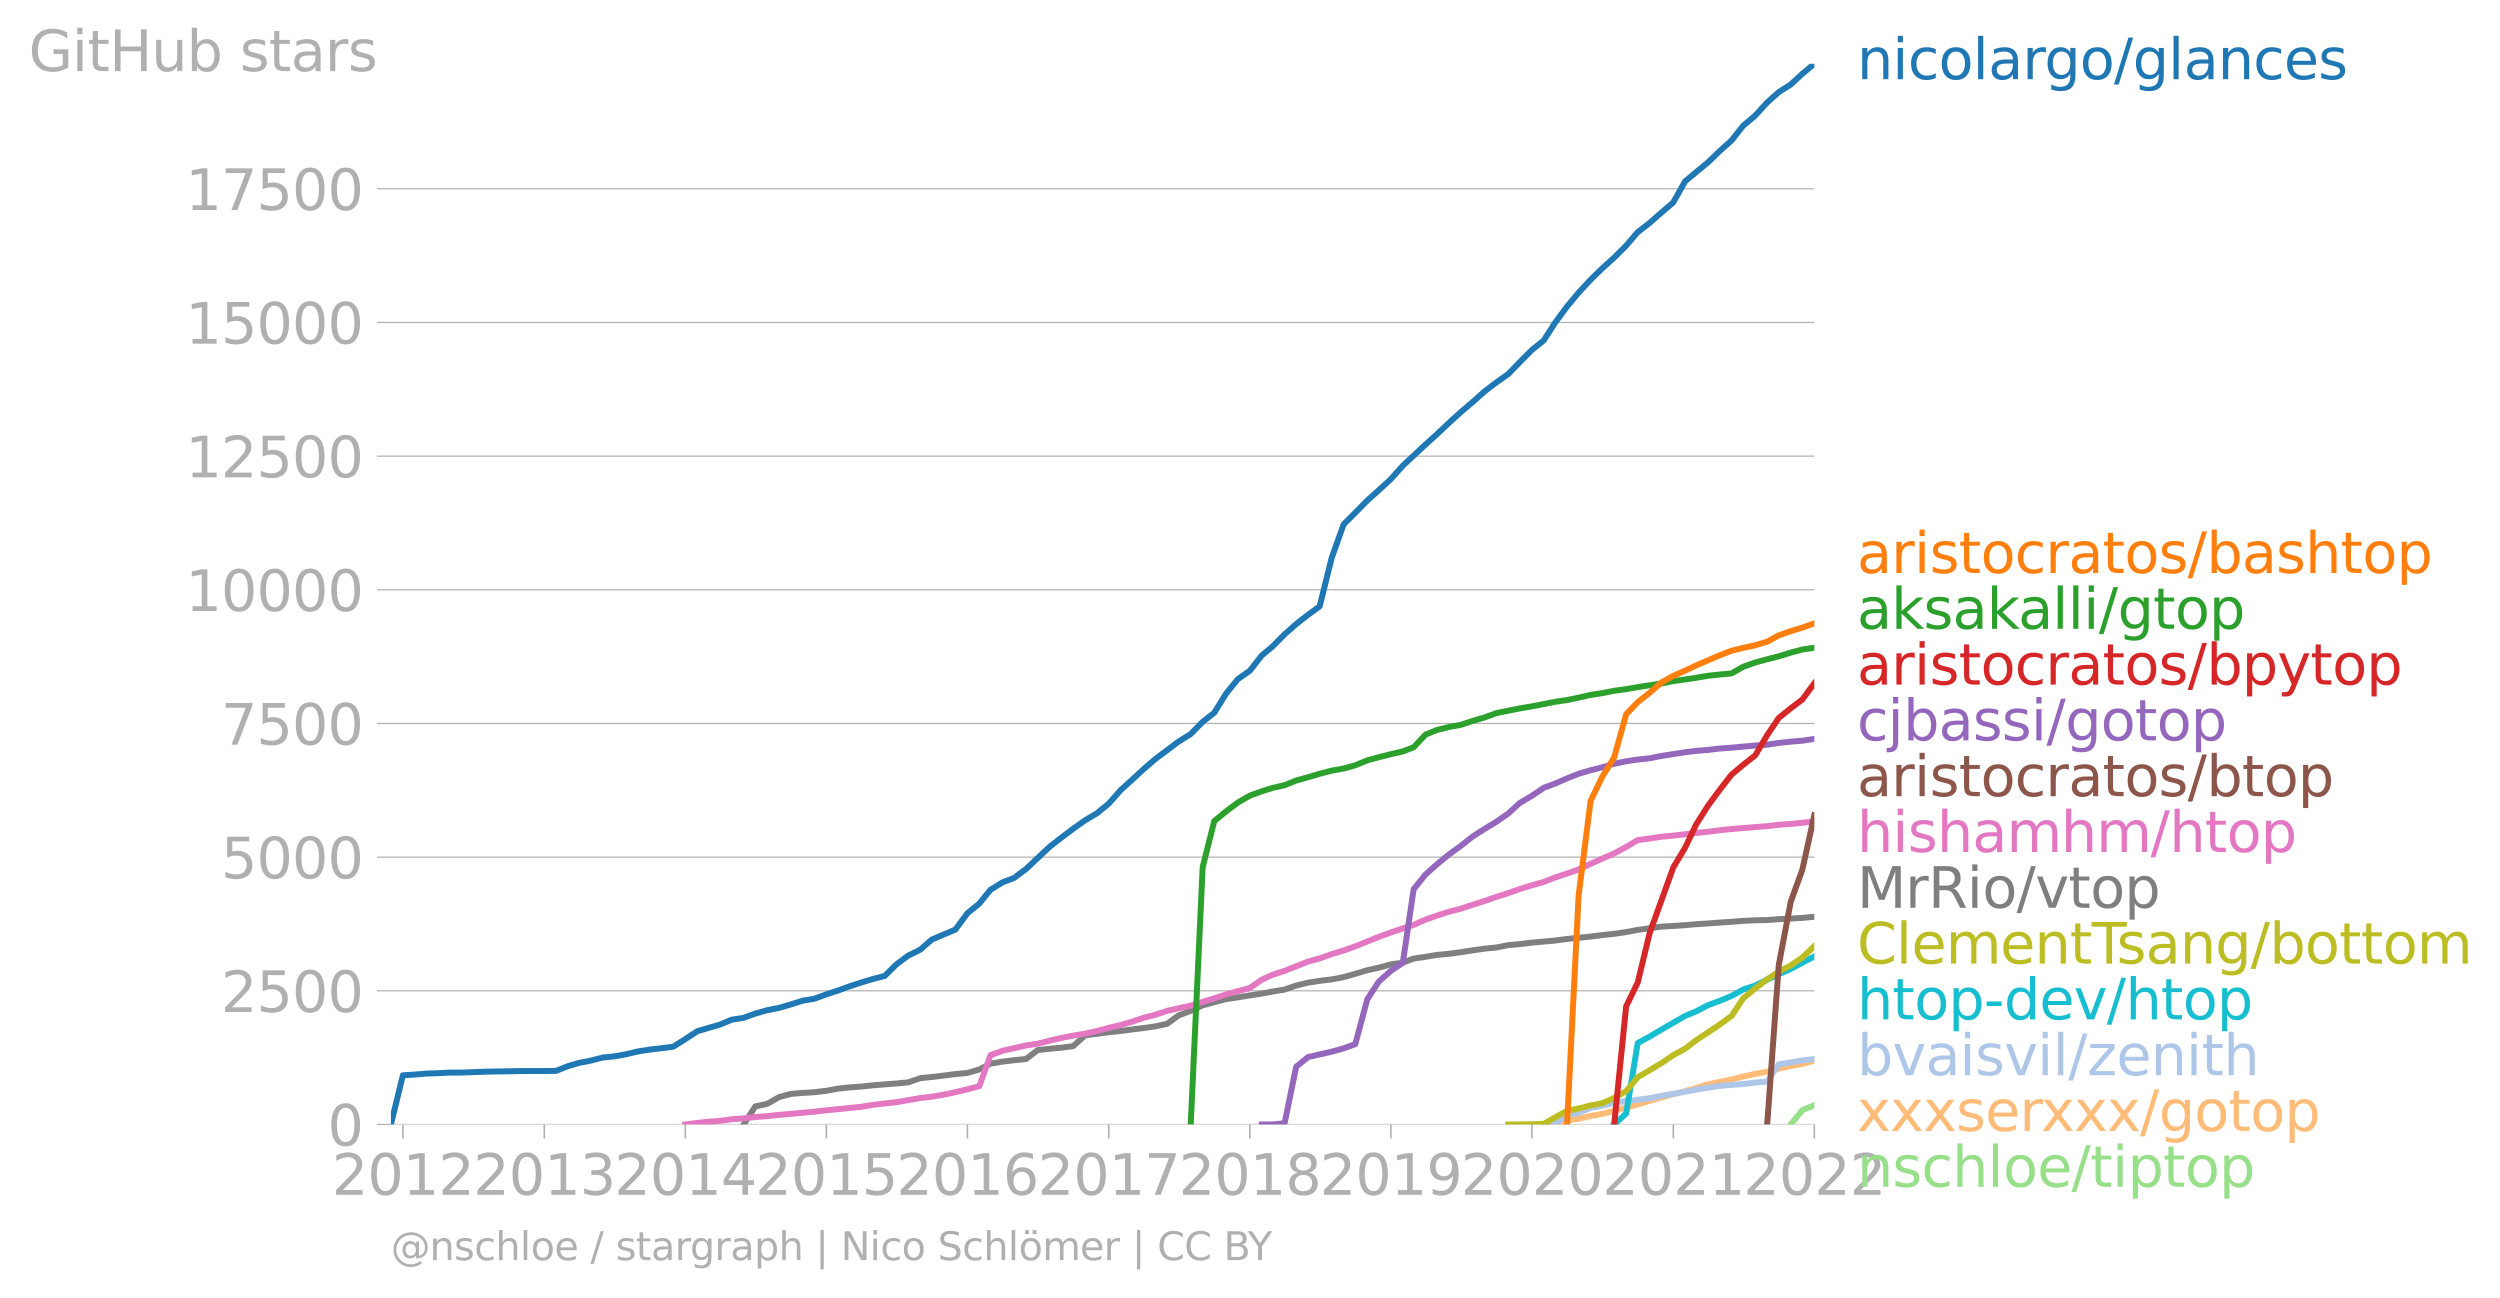 <svg xmlns:xlink="http://www.w3.org/1999/xlink" width="836.297" height="434.199" viewBox="0 0 627.223 325.649" xmlns="http://www.w3.org/2000/svg"><defs><style>*{stroke-linejoin:round;stroke-linecap:butt}</style></defs><g id="figure_1"><path d="M0 325.65h627.223V0H0v325.65z" style="fill:none" id="patch_1"/><g id="axes_1"><path d="M98.073 282.122h357.12V16.01H98.073v266.112z" style="fill:none" id="patch_2"/><g id="matplotlib.axis_1"><g id="xtick_1"><g id="line2d_1"><defs><path id="m2db84d5d33" d="M0 0v3.5" style="stroke:#b0b0b0;stroke-width:.4"/></defs><use xlink:href="#m2db84d5d33" x="101.078" y="282.122" style="fill:#b0b0b0;stroke:#b0b0b0;stroke-width:.4"/></g><g style="fill:#b0b0b0" transform="matrix(.14 0 0 -.14 83.263 299.76)" id="text_1"><defs><path id="DejaVuSans-32" d="M1228 531h2203V0H469v531q359 372 979 998 621 627 780 809 303 340 423 576 121 236 121 464 0 372-261 606-261 235-680 235-297 0-627-103-329-103-704-313v638q381 153 712 231 332 78 607 78 725 0 1156-363 431-362 431-968 0-288-108-546-107-257-392-607-78-91-497-524-418-433-1181-1211z" transform="scale(.016)"/><path id="DejaVuSans-30" d="M2034 4250q-487 0-733-480-245-479-245-1442 0-959 245-1439 246-480 733-480 491 0 736 480 246 480 246 1439 0 963-246 1442-245 480-736 480zm0 500q785 0 1199-621 414-620 414-1801 0-1178-414-1799Q2819-91 2034-91q-784 0-1198 620-414 621-414 1799 0 1181 414 1801 414 621 1198 621z" transform="scale(.016)"/><path id="DejaVuSans-31" d="M794 531h1031v3560L703 3866v575l1116 225h631V531h1031V0H794v531z" transform="scale(.016)"/></defs><use xlink:href="#DejaVuSans-32"/><use xlink:href="#DejaVuSans-30" x="63.623"/><use xlink:href="#DejaVuSans-31" x="127.246"/><use xlink:href="#DejaVuSans-32" x="190.869"/></g></g><g id="xtick_2"><use xlink:href="#m2db84d5d33" x="136.558" y="282.122" style="fill:#b0b0b0;stroke:#b0b0b0;stroke-width:.4" id="line2d_2"/><g style="fill:#b0b0b0" transform="matrix(.14 0 0 -.14 118.743 299.76)" id="text_2"><defs><path id="DejaVuSans-33" d="M2597 2516q453-97 707-404 255-306 255-756 0-690-475-1069Q2609-91 1734-91q-293 0-604 58T488 141v609q262-153 574-231 313-78 654-78 593 0 904 234t311 681q0 413-289 645-289 233-804 233h-544v519h569q465 0 712 186t247 536q0 359-255 551-254 193-729 193-260 0-557-57-297-56-653-174v562q360 100 674 150t592 50q719 0 1137-327 419-326 419-882 0-388-222-655t-631-370z" transform="scale(.016)"/></defs><use xlink:href="#DejaVuSans-32"/><use xlink:href="#DejaVuSans-30" x="63.623"/><use xlink:href="#DejaVuSans-31" x="127.246"/><use xlink:href="#DejaVuSans-33" x="190.869"/></g></g><g id="xtick_3"><use xlink:href="#m2db84d5d33" x="171.94" y="282.122" style="fill:#b0b0b0;stroke:#b0b0b0;stroke-width:.4" id="line2d_3"/><g style="fill:#b0b0b0" transform="matrix(.14 0 0 -.14 154.125 299.76)" id="text_3"><defs><path id="DejaVuSans-34" d="M2419 4116 825 1625h1594v2491zm-166 550h794V1625h666v-525h-666V0h-628v1100H313v609l1940 2957z" transform="scale(.016)"/></defs><use xlink:href="#DejaVuSans-32"/><use xlink:href="#DejaVuSans-30" x="63.623"/><use xlink:href="#DejaVuSans-31" x="127.246"/><use xlink:href="#DejaVuSans-34" x="190.869"/></g></g><g id="xtick_4"><use xlink:href="#m2db84d5d33" x="207.322" y="282.122" style="fill:#b0b0b0;stroke:#b0b0b0;stroke-width:.4" id="line2d_4"/><g style="fill:#b0b0b0" transform="matrix(.14 0 0 -.14 189.507 299.76)" id="text_4"><defs><path id="DejaVuSans-35" d="M691 4666h2478v-532H1269V2991q137 47 274 70 138 23 276 23 781 0 1237-428 457-428 457-1159 0-753-469-1171Q2575-91 1722-91q-294 0-599 50Q819 9 494 109v635q281-153 581-228t634-75q541 0 856 284 316 284 316 772 0 487-316 771-315 285-856 285-253 0-505-56-251-56-513-175v2344z" transform="scale(.016)"/></defs><use xlink:href="#DejaVuSans-32"/><use xlink:href="#DejaVuSans-30" x="63.623"/><use xlink:href="#DejaVuSans-31" x="127.246"/><use xlink:href="#DejaVuSans-35" x="190.869"/></g></g><g id="xtick_5"><use xlink:href="#m2db84d5d33" x="242.705" y="282.122" style="fill:#b0b0b0;stroke:#b0b0b0;stroke-width:.4" id="line2d_5"/><g style="fill:#b0b0b0" transform="matrix(.14 0 0 -.14 224.89 299.76)" id="text_5"><defs><path id="DejaVuSans-36" d="M2113 2584q-425 0-674-291-248-290-248-796 0-503 248-796 249-292 674-292t673 292q248 293 248 796 0 506-248 796-248 291-673 291zm1253 1979v-575q-238 112-480 171-242 60-480 60-625 0-955-422-329-422-376-1275 184 272 462 417 279 145 613 145 703 0 1111-427 408-426 408-1160 0-719-425-1154Q2819-91 2113-91q-810 0-1238 620-428 621-428 1799 0 1106 525 1764t1409 658q238 0 480-47t505-140z" transform="scale(.016)"/></defs><use xlink:href="#DejaVuSans-32"/><use xlink:href="#DejaVuSans-30" x="63.623"/><use xlink:href="#DejaVuSans-31" x="127.246"/><use xlink:href="#DejaVuSans-36" x="190.869"/></g></g><g id="xtick_6"><use xlink:href="#m2db84d5d33" x="278.184" y="282.122" style="fill:#b0b0b0;stroke:#b0b0b0;stroke-width:.4" id="line2d_6"/><g style="fill:#b0b0b0" transform="matrix(.14 0 0 -.14 260.37 299.76)" id="text_6"><defs><path id="DejaVuSans-37" d="M525 4666h3000v-269L1831 0h-659l1594 4134H525v532z" transform="scale(.016)"/></defs><use xlink:href="#DejaVuSans-32"/><use xlink:href="#DejaVuSans-30" x="63.623"/><use xlink:href="#DejaVuSans-31" x="127.246"/><use xlink:href="#DejaVuSans-37" x="190.869"/></g></g><g id="xtick_7"><use xlink:href="#m2db84d5d33" x="313.567" y="282.122" style="fill:#b0b0b0;stroke:#b0b0b0;stroke-width:.4" id="line2d_7"/><g style="fill:#b0b0b0" transform="matrix(.14 0 0 -.14 295.752 299.76)" id="text_7"><defs><path id="DejaVuSans-38" d="M2034 2216q-450 0-708-241-257-241-257-662 0-422 257-663 258-241 708-241t709 242q260 243 260 662 0 421-258 662-257 241-711 241zm-631 268q-406 100-633 378-226 279-226 679 0 559 398 884 399 325 1092 325 697 0 1094-325t397-884q0-400-227-679-226-278-629-378 456-106 710-416 255-309 255-755 0-679-414-1042Q2806-91 2034-91q-771 0-1186 362-414 363-414 1042 0 446 256 755 257 310 713 416zm-231 997q0-362 226-565 227-203 636-203 407 0 636 203 230 203 230 565 0 363-230 566-229 203-636 203-409 0-636-203-226-203-226-566z" transform="scale(.016)"/></defs><use xlink:href="#DejaVuSans-32"/><use xlink:href="#DejaVuSans-30" x="63.623"/><use xlink:href="#DejaVuSans-31" x="127.246"/><use xlink:href="#DejaVuSans-38" x="190.869"/></g></g><g id="xtick_8"><use xlink:href="#m2db84d5d33" x="348.949" y="282.122" style="fill:#b0b0b0;stroke:#b0b0b0;stroke-width:.4" id="line2d_8"/><g style="fill:#b0b0b0" transform="matrix(.14 0 0 -.14 331.134 299.76)" id="text_8"><defs><path id="DejaVuSans-39" d="M703 97v575q238-113 481-172 244-59 479-59 625 0 954 420 330 420 377 1277-181-269-460-413-278-144-615-144-700 0-1108 423-408 424-408 1159 0 718 425 1152 425 435 1131 435 810 0 1236-621 427-620 427-1801 0-1103-524-1761Q2575-91 1691-91q-238 0-482 47Q966 3 703 97zm1256 1978q425 0 673 290 249 291 249 798 0 503-249 795-248 292-673 292t-673-292q-248-292-248-795 0-507 248-798 248-290 673-290z" transform="scale(.016)"/></defs><use xlink:href="#DejaVuSans-32"/><use xlink:href="#DejaVuSans-30" x="63.623"/><use xlink:href="#DejaVuSans-31" x="127.246"/><use xlink:href="#DejaVuSans-39" x="190.869"/></g></g><g id="xtick_9"><use xlink:href="#m2db84d5d33" x="384.331" y="282.122" style="fill:#b0b0b0;stroke:#b0b0b0;stroke-width:.4" id="line2d_9"/><g style="fill:#b0b0b0" transform="matrix(.14 0 0 -.14 366.516 299.76)" id="text_9"><use xlink:href="#DejaVuSans-32"/><use xlink:href="#DejaVuSans-30" x="63.623"/><use xlink:href="#DejaVuSans-32" x="127.246"/><use xlink:href="#DejaVuSans-30" x="190.869"/></g></g><g id="xtick_10"><use xlink:href="#m2db84d5d33" x="419.811" y="282.122" style="fill:#b0b0b0;stroke:#b0b0b0;stroke-width:.4" id="line2d_10"/><g style="fill:#b0b0b0" transform="matrix(.14 0 0 -.14 401.996 299.76)" id="text_10"><use xlink:href="#DejaVuSans-32"/><use xlink:href="#DejaVuSans-30" x="63.623"/><use xlink:href="#DejaVuSans-32" x="127.246"/><use xlink:href="#DejaVuSans-31" x="190.869"/></g></g><g id="xtick_11"><use xlink:href="#m2db84d5d33" x="455.193" y="282.122" style="fill:#b0b0b0;stroke:#b0b0b0;stroke-width:.4" id="line2d_11"/><g style="fill:#b0b0b0" transform="matrix(.14 0 0 -.14 437.378 299.76)" id="text_11"><use xlink:href="#DejaVuSans-32"/><use xlink:href="#DejaVuSans-30" x="63.623"/><use xlink:href="#DejaVuSans-32" x="127.246"/><use xlink:href="#DejaVuSans-32" x="190.869"/></g></g></g><g id="matplotlib.axis_2"><g id="ytick_1"><path d="M98.073 282.122h357.12" clip-path="url(#p5aac1e9f09)" style="fill:none;stroke:#b0b0b0;stroke-width:.3;stroke-linecap:square" id="line2d_12"/><g id="line2d_13"><defs><path id="mfeb8bf2990" d="M0 0h-3.5" style="stroke:#b0b0b0;stroke-width:.3"/></defs><use xlink:href="#mfeb8bf2990" x="98.073" y="282.122" style="fill:#b0b0b0;stroke:#b0b0b0;stroke-width:.3"/></g><use xlink:href="#DejaVuSans-30" style="fill:#b0b0b0" transform="matrix(.14 0 0 -.14 82.166 287.44)" id="text_12"/></g><g id="ytick_2"><path d="M98.073 248.585h357.12" clip-path="url(#p5aac1e9f09)" style="fill:none;stroke:#b0b0b0;stroke-width:.3;stroke-linecap:square" id="line2d_14"/><use xlink:href="#mfeb8bf2990" x="98.073" y="248.585" style="fill:#b0b0b0;stroke:#b0b0b0;stroke-width:.3" id="line2d_15"/><g style="fill:#b0b0b0" transform="matrix(.14 0 0 -.14 55.443 253.903)" id="text_13"><use xlink:href="#DejaVuSans-32"/><use xlink:href="#DejaVuSans-35" x="63.623"/><use xlink:href="#DejaVuSans-30" x="127.246"/><use xlink:href="#DejaVuSans-30" x="190.869"/></g></g><g id="ytick_3"><path d="M98.073 215.047h357.12" clip-path="url(#p5aac1e9f09)" style="fill:none;stroke:#b0b0b0;stroke-width:.3;stroke-linecap:square" id="line2d_16"/><use xlink:href="#mfeb8bf2990" x="98.073" y="215.047" style="fill:#b0b0b0;stroke:#b0b0b0;stroke-width:.3" id="line2d_17"/><g style="fill:#b0b0b0" transform="matrix(.14 0 0 -.14 55.443 220.366)" id="text_14"><use xlink:href="#DejaVuSans-35"/><use xlink:href="#DejaVuSans-30" x="63.623"/><use xlink:href="#DejaVuSans-30" x="127.246"/><use xlink:href="#DejaVuSans-30" x="190.869"/></g></g><g id="ytick_4"><path d="M98.073 181.51h357.12" clip-path="url(#p5aac1e9f09)" style="fill:none;stroke:#b0b0b0;stroke-width:.3;stroke-linecap:square" id="line2d_18"/><use xlink:href="#mfeb8bf2990" x="98.073" y="181.51" style="fill:#b0b0b0;stroke:#b0b0b0;stroke-width:.3" id="line2d_19"/><g style="fill:#b0b0b0" transform="matrix(.14 0 0 -.14 55.443 186.829)" id="text_15"><use xlink:href="#DejaVuSans-37"/><use xlink:href="#DejaVuSans-35" x="63.623"/><use xlink:href="#DejaVuSans-30" x="127.246"/><use xlink:href="#DejaVuSans-30" x="190.869"/></g></g><g id="ytick_5"><path d="M98.073 147.973h357.12" clip-path="url(#p5aac1e9f09)" style="fill:none;stroke:#b0b0b0;stroke-width:.3;stroke-linecap:square" id="line2d_20"/><use xlink:href="#mfeb8bf2990" x="98.073" y="147.973" style="fill:#b0b0b0;stroke:#b0b0b0;stroke-width:.3" id="line2d_21"/><g style="fill:#b0b0b0" transform="matrix(.14 0 0 -.14 46.536 153.291)" id="text_16"><use xlink:href="#DejaVuSans-31"/><use xlink:href="#DejaVuSans-30" x="63.623"/><use xlink:href="#DejaVuSans-30" x="127.246"/><use xlink:href="#DejaVuSans-30" x="190.869"/><use xlink:href="#DejaVuSans-30" x="254.492"/></g></g><g id="ytick_6"><path d="M98.073 114.435h357.12" clip-path="url(#p5aac1e9f09)" style="fill:none;stroke:#b0b0b0;stroke-width:.3;stroke-linecap:square" id="line2d_22"/><use xlink:href="#mfeb8bf2990" x="98.073" y="114.435" style="fill:#b0b0b0;stroke:#b0b0b0;stroke-width:.3" id="line2d_23"/><g style="fill:#b0b0b0" transform="matrix(.14 0 0 -.14 46.536 119.754)" id="text_17"><use xlink:href="#DejaVuSans-31"/><use xlink:href="#DejaVuSans-32" x="63.623"/><use xlink:href="#DejaVuSans-35" x="127.246"/><use xlink:href="#DejaVuSans-30" x="190.869"/><use xlink:href="#DejaVuSans-30" x="254.492"/></g></g><g id="ytick_7"><path d="M98.073 80.898h357.12" clip-path="url(#p5aac1e9f09)" style="fill:none;stroke:#b0b0b0;stroke-width:.3;stroke-linecap:square" id="line2d_24"/><use xlink:href="#mfeb8bf2990" x="98.073" y="80.898" style="fill:#b0b0b0;stroke:#b0b0b0;stroke-width:.3" id="line2d_25"/><g style="fill:#b0b0b0" transform="matrix(.14 0 0 -.14 46.536 86.217)" id="text_18"><use xlink:href="#DejaVuSans-31"/><use xlink:href="#DejaVuSans-35" x="63.623"/><use xlink:href="#DejaVuSans-30" x="127.246"/><use xlink:href="#DejaVuSans-30" x="190.869"/><use xlink:href="#DejaVuSans-30" x="254.492"/></g></g><g id="ytick_8"><path d="M98.073 47.36h357.12" clip-path="url(#p5aac1e9f09)" style="fill:none;stroke:#b0b0b0;stroke-width:.3;stroke-linecap:square" id="line2d_26"/><use xlink:href="#mfeb8bf2990" x="98.073" y="47.361" style="fill:#b0b0b0;stroke:#b0b0b0;stroke-width:.3" id="line2d_27"/><g style="fill:#b0b0b0" transform="matrix(.14 0 0 -.14 46.536 52.68)" id="text_19"><use xlink:href="#DejaVuSans-31"/><use xlink:href="#DejaVuSans-37" x="63.623"/><use xlink:href="#DejaVuSans-35" x="127.246"/><use xlink:href="#DejaVuSans-30" x="190.869"/><use xlink:href="#DejaVuSans-30" x="254.492"/></g></g><g style="fill:#b0b0b0" transform="matrix(.14 0 0 -.14 7.2 17.838)" id="text_20"><defs><path id="DejaVuSans-47" d="M3809 666v1253H2778v519h1656V434q-365-259-806-392-440-133-940-133-1094 0-1712 639-617 640-617 1780 0 1144 617 1783 618 639 1712 639 456 0 867-113 411-112 758-331v-672q-350 297-744 447t-828 150q-857 0-1287-478-429-478-429-1425 0-944 429-1422 430-478 1287-478 334 0 596 58 263 58 472 180z" transform="scale(.016)"/><path id="DejaVuSans-69" d="M603 3500h575V0H603v3500zm0 1363h575v-729H603v729z" transform="scale(.016)"/><path id="DejaVuSans-74" d="M1172 4494v-994h1184v-447H1172V1153q0-428 117-550t477-122h590V0h-590q-666 0-919 248-253 249-253 905v1900H172v447h422v994h578z" transform="scale(.016)"/><path id="DejaVuSans-48" d="M628 4666h631V2753h2294v1913h631V0h-631v2222H1259V0H628v4666z" transform="scale(.016)"/><path id="DejaVuSans-75" d="M544 1381v2119h575V1403q0-497 193-746 194-248 582-248 465 0 735 297 271 297 271 810v1984h575V0h-575v538q-209-319-486-474-276-155-642-155-603 0-916 375-312 375-312 1097zm1447 2203z" transform="scale(.016)"/><path id="DejaVuSans-62" d="M3116 1747q0 634-261 995t-717 361q-457 0-718-361t-261-995q0-634 261-995t718-361q456 0 717 361t261 995zM1159 2969q182 312 458 463 277 152 661 152 638 0 1036-506 399-506 399-1331T3314 415Q2916-91 2278-91q-384 0-661 152-276 152-458 464V0H581v4863h578V2969z" transform="scale(.016)"/><path id="DejaVuSans-73" d="M2834 3397v-544q-243 125-506 187-262 63-544 63-428 0-642-131t-214-394q0-200 153-314t616-217l197-44q612-131 870-370t258-667q0-488-386-773Q2250-91 1575-91q-281 0-586 55T347 128v594q319-166 628-249 309-82 613-82 406 0 624 139 219 139 219 392 0 234-158 359-157 125-692 241l-200 47q-534 112-772 345-237 233-237 639 0 494 350 762 350 269 994 269 318 0 599-47 282-46 519-140z" transform="scale(.016)"/><path id="DejaVuSans-61" d="M2194 1759q-697 0-966-159t-269-544q0-306 202-486 202-179 548-179 479 0 768 339t289 901v128h-572zm1147 238V0h-575v531q-197-318-491-470T1556-91q-537 0-855 302-317 302-317 808 0 590 395 890 396 300 1180 300h807v57q0 397-261 614t-733 217q-300 0-585-72-284-72-546-216v532q315 122 612 182 297 61 578 61 760 0 1135-394 375-393 375-1193z" transform="scale(.016)"/><path id="DejaVuSans-72" d="M2631 2963q-97 56-211 82-114 27-251 27-488 0-749-317t-261-911V0H581v3500h578v-544q182 319 472 473 291 155 707 155 59 0 131-8 72-7 159-23l3-590z" transform="scale(.016)"/></defs><use xlink:href="#DejaVuSans-47"/><use xlink:href="#DejaVuSans-69" x="77.49"/><use xlink:href="#DejaVuSans-74" x="105.273"/><use xlink:href="#DejaVuSans-48" x="144.482"/><use xlink:href="#DejaVuSans-75" x="219.678"/><use xlink:href="#DejaVuSans-62" x="283.057"/><use xlink:href="#DejaVuSans-20" x="346.533"/><use xlink:href="#DejaVuSans-73" x="378.32"/><use xlink:href="#DejaVuSans-74" x="430.42"/><use xlink:href="#DejaVuSans-61" x="469.629"/><use xlink:href="#DejaVuSans-72" x="530.908"/><use xlink:href="#DejaVuSans-73" x="572.021"/></g></g><path d="m449.28 282.122 2.908-3.595 3.005-1.261" clip-path="url(#p5aac1e9f09)" style="fill:none;stroke:#98df8a;stroke-width:1.5;stroke-linecap:square" id="line2d_28"/><path d="m387.336 282.122 2.812-.067 3.005-.953 2.908-.429 3.005-.71 2.908-.484 3.005-.818 3.005-.778 2.908-.819 3.005-.872 2.909-.858 3.005-.805 3.005-.765 2.714-.764 3.005-.98 2.908-.563 3.005-.63 2.909-.738 3.005-.658 3.005-.563 2.908-.778 3.005-.63 2.908-.537 3.005-.832" clip-path="url(#p5aac1e9f09)" style="fill:none;stroke:#ffbb78;stroke-width:1.5;stroke-linecap:square" id="line2d_29"/><path d="m387.336 282.122 2.812-.08 3.005-2.321 2.908-.497 3.005-1.274 2.908-.523 3.005-.725 3.005-.47 2.908-.321 3.005-.362 2.909-.604 3.005-.51 3.005-.536 2.714-.51 3.005-.497 2.908-.456 3.005-.241 2.909-.228 3.005-.376 3.005-.214 2.908-4.334 3.005-.496 2.908-.496 3.005-.362" clip-path="url(#p5aac1e9f09)" style="fill:none;stroke:#aec7e8;stroke-width:1.5;stroke-linecap:square" id="line2d_30"/><g style="fill:#1f77b4" transform="matrix(.14 0 0 -.14 465.907 19.873)" id="text_21"><defs><path id="DejaVuSans-6e" d="M3513 2113V0h-575v2094q0 497-194 743-194 247-581 247-466 0-735-297-269-296-269-809V0H581v3500h578v-544q207 316 486 472 280 156 646 156 603 0 912-373 310-373 310-1098z" transform="scale(.016)"/><path id="DejaVuSans-63" d="M3122 3366v-538q-244 135-489 202t-495 67q-560 0-870-355-309-354-309-995t309-996q310-354 870-354 250 0 495 67t489 202V134Q2881 22 2623-34q-257-57-548-57-791 0-1257 497-465 497-465 1341 0 856 470 1346 471 491 1290 491 265 0 518-55 253-54 491-163z" transform="scale(.016)"/><path id="DejaVuSans-6f" d="M1959 3097q-462 0-731-361t-269-989q0-628 267-989 268-361 733-361 460 0 728 362 269 363 269 988 0 622-269 986-268 364-728 364zm0 487q750 0 1178-488 429-487 429-1349 0-859-429-1349Q2709-91 1959-91q-753 0-1180 489-426 490-426 1349 0 862 426 1349 427 488 1180 488z" transform="scale(.016)"/><path id="DejaVuSans-6c" d="M603 4863h575V0H603v4863z" transform="scale(.016)"/><path id="DejaVuSans-67" d="M2906 1791q0 625-258 968-257 344-723 344-462 0-720-344-258-343-258-968 0-622 258-966t720-344q466 0 723 344 258 344 258 966zm575-1357q0-893-397-1329-396-436-1215-436-303 0-572 45t-522 139v559q253-137 500-202 247-66 503-66 566 0 847 295t281 892v285q-178-310-456-463T1784 0Q1141 0 747 490 353 981 353 1791q0 812 394 1302 394 491 1037 491 388 0 666-153t456-462v531h575V434z" transform="scale(.016)"/><path id="DejaVuSans-2f" d="M1625 4666h531L531-594H0l1625 5260z" transform="scale(.016)"/><path id="DejaVuSans-65" d="M3597 1894v-281H953q38-594 358-905t892-311q331 0 642 81t618 244V178Q3153 47 2828-22t-659-69q-838 0-1327 487-489 488-489 1320 0 859 464 1363 464 505 1252 505 706 0 1117-455 411-454 411-1235zm-575 169q-6 471-264 752-258 282-683 282-481 0-770-272t-333-766l2050 4z" transform="scale(.016)"/></defs><use xlink:href="#DejaVuSans-6e"/><use xlink:href="#DejaVuSans-69" x="63.379"/><use xlink:href="#DejaVuSans-63" x="91.162"/><use xlink:href="#DejaVuSans-6f" x="146.143"/><use xlink:href="#DejaVuSans-6c" x="207.324"/><use xlink:href="#DejaVuSans-61" x="235.107"/><use xlink:href="#DejaVuSans-72" x="296.387"/><use xlink:href="#DejaVuSans-67" x="335.75"/><use xlink:href="#DejaVuSans-6f" x="399.227"/><use xlink:href="#DejaVuSans-2f" x="460.408"/><use xlink:href="#DejaVuSans-67" x="494.1"/><use xlink:href="#DejaVuSans-6c" x="557.576"/><use xlink:href="#DejaVuSans-61" x="585.359"/><use xlink:href="#DejaVuSans-6e" x="646.639"/><use xlink:href="#DejaVuSans-63" x="710.018"/><use xlink:href="#DejaVuSans-65" x="764.998"/><use xlink:href="#DejaVuSans-73" x="826.521"/></g><g style="fill:#ff7f0e" transform="matrix(.14 0 0 -.14 465.907 143.76)" id="text_22"><defs><path id="DejaVuSans-68" d="M3513 2113V0h-575v2094q0 497-194 743-194 247-581 247-466 0-735-297-269-296-269-809V0H581v4863h578V2956q207 316 486 472 280 156 646 156 603 0 912-373 310-373 310-1098z" transform="scale(.016)"/><path id="DejaVuSans-70" d="M1159 525v-1856H581v4831h578v-531q182 312 458 463 277 152 661 152 638 0 1036-506 399-506 399-1331T3314 415Q2916-91 2278-91q-384 0-661 152-276 152-458 464zm1957 1222q0 634-261 995t-717 361q-457 0-718-361t-261-995q0-634 261-995t718-361q456 0 717 361t261 995z" transform="scale(.016)"/></defs><use xlink:href="#DejaVuSans-61"/><use xlink:href="#DejaVuSans-72" x="61.279"/><use xlink:href="#DejaVuSans-69" x="102.393"/><use xlink:href="#DejaVuSans-73" x="130.176"/><use xlink:href="#DejaVuSans-74" x="182.275"/><use xlink:href="#DejaVuSans-6f" x="221.484"/><use xlink:href="#DejaVuSans-63" x="282.666"/><use xlink:href="#DejaVuSans-72" x="337.646"/><use xlink:href="#DejaVuSans-61" x="378.76"/><use xlink:href="#DejaVuSans-74" x="440.039"/><use xlink:href="#DejaVuSans-6f" x="479.248"/><use xlink:href="#DejaVuSans-73" x="540.43"/><use xlink:href="#DejaVuSans-2f" x="592.529"/><use xlink:href="#DejaVuSans-62" x="626.221"/><use xlink:href="#DejaVuSans-61" x="689.697"/><use xlink:href="#DejaVuSans-73" x="750.977"/><use xlink:href="#DejaVuSans-68" x="803.076"/><use xlink:href="#DejaVuSans-74" x="866.455"/><use xlink:href="#DejaVuSans-6f" x="905.664"/><use xlink:href="#DejaVuSans-70" x="966.846"/></g><g style="fill:#2ca02c" transform="matrix(.14 0 0 -.14 465.907 157.76)" id="text_23"><defs><path id="DejaVuSans-6b" d="M581 4863h578V1991l1716 1509h734L1753 1863 3688 0h-750L1159 1709V0H581v4863z" transform="scale(.016)"/></defs><use xlink:href="#DejaVuSans-61"/><use xlink:href="#DejaVuSans-6b" x="61.279"/><use xlink:href="#DejaVuSans-73" x="119.189"/><use xlink:href="#DejaVuSans-61" x="171.289"/><use xlink:href="#DejaVuSans-6b" x="232.568"/><use xlink:href="#DejaVuSans-61" x="288.729"/><use xlink:href="#DejaVuSans-6c" x="350.008"/><use xlink:href="#DejaVuSans-6c" x="377.791"/><use xlink:href="#DejaVuSans-69" x="405.574"/><use xlink:href="#DejaVuSans-2f" x="433.357"/><use xlink:href="#DejaVuSans-67" x="467.049"/><use xlink:href="#DejaVuSans-74" x="530.525"/><use xlink:href="#DejaVuSans-6f" x="569.734"/><use xlink:href="#DejaVuSans-70" x="630.916"/></g><g style="fill:#d62728" transform="matrix(.14 0 0 -.14 465.907 171.76)" id="text_24"><defs><path id="DejaVuSans-79" d="M2059-325q-243-625-475-815-231-191-618-191H506v481h338q237 0 368 113 132 112 291 531l103 262L191 3500h609L1894 763l1094 2737h609L2059-325z" transform="scale(.016)"/></defs><use xlink:href="#DejaVuSans-61"/><use xlink:href="#DejaVuSans-72" x="61.279"/><use xlink:href="#DejaVuSans-69" x="102.393"/><use xlink:href="#DejaVuSans-73" x="130.176"/><use xlink:href="#DejaVuSans-74" x="182.275"/><use xlink:href="#DejaVuSans-6f" x="221.484"/><use xlink:href="#DejaVuSans-63" x="282.666"/><use xlink:href="#DejaVuSans-72" x="337.646"/><use xlink:href="#DejaVuSans-61" x="378.76"/><use xlink:href="#DejaVuSans-74" x="440.039"/><use xlink:href="#DejaVuSans-6f" x="479.248"/><use xlink:href="#DejaVuSans-73" x="540.43"/><use xlink:href="#DejaVuSans-2f" x="592.529"/><use xlink:href="#DejaVuSans-62" x="626.221"/><use xlink:href="#DejaVuSans-70" x="689.697"/><use xlink:href="#DejaVuSans-79" x="753.174"/><use xlink:href="#DejaVuSans-74" x="812.354"/><use xlink:href="#DejaVuSans-6f" x="851.563"/><use xlink:href="#DejaVuSans-70" x="912.744"/></g><g style="fill:#9467bd" transform="matrix(.14 0 0 -.14 465.907 185.76)" id="text_25"><defs><path id="DejaVuSans-6a" d="M603 3500h575V-63q0-668-255-968-254-300-820-300h-219v487H38q328 0 446 152Q603-541 603-63v3563zm0 1363h575v-729H603v729z" transform="scale(.016)"/></defs><use xlink:href="#DejaVuSans-63"/><use xlink:href="#DejaVuSans-6a" x="54.98"/><use xlink:href="#DejaVuSans-62" x="82.764"/><use xlink:href="#DejaVuSans-61" x="146.24"/><use xlink:href="#DejaVuSans-73" x="207.52"/><use xlink:href="#DejaVuSans-73" x="259.619"/><use xlink:href="#DejaVuSans-69" x="311.719"/><use xlink:href="#DejaVuSans-2f" x="339.502"/><use xlink:href="#DejaVuSans-67" x="373.193"/><use xlink:href="#DejaVuSans-6f" x="436.67"/><use xlink:href="#DejaVuSans-74" x="497.852"/><use xlink:href="#DejaVuSans-6f" x="537.061"/><use xlink:href="#DejaVuSans-70" x="598.242"/></g><g style="fill:#8c564b" transform="matrix(.14 0 0 -.14 465.907 199.76)" id="text_26"><use xlink:href="#DejaVuSans-61"/><use xlink:href="#DejaVuSans-72" x="61.279"/><use xlink:href="#DejaVuSans-69" x="102.393"/><use xlink:href="#DejaVuSans-73" x="130.176"/><use xlink:href="#DejaVuSans-74" x="182.275"/><use xlink:href="#DejaVuSans-6f" x="221.484"/><use xlink:href="#DejaVuSans-63" x="282.666"/><use xlink:href="#DejaVuSans-72" x="337.646"/><use xlink:href="#DejaVuSans-61" x="378.76"/><use xlink:href="#DejaVuSans-74" x="440.039"/><use xlink:href="#DejaVuSans-6f" x="479.248"/><use xlink:href="#DejaVuSans-73" x="540.43"/><use xlink:href="#DejaVuSans-2f" x="592.529"/><use xlink:href="#DejaVuSans-62" x="626.221"/><use xlink:href="#DejaVuSans-74" x="689.697"/><use xlink:href="#DejaVuSans-6f" x="728.906"/><use xlink:href="#DejaVuSans-70" x="790.088"/></g><g style="fill:#e377c2" transform="matrix(.14 0 0 -.14 465.907 213.76)" id="text_27"><defs><path id="DejaVuSans-6d" d="M3328 2828q216 388 516 572t706 184q547 0 844-383 297-382 297-1088V0h-578v2094q0 503-179 746-178 244-543 244-447 0-707-297-259-296-259-809V0h-578v2094q0 506-178 748t-550 242q-441 0-701-298-259-298-259-808V0H581v3500h578v-544q197 322 472 475t653 153q382 0 649-194 267-193 395-562z" transform="scale(.016)"/></defs><use xlink:href="#DejaVuSans-68"/><use xlink:href="#DejaVuSans-69" x="63.379"/><use xlink:href="#DejaVuSans-73" x="91.162"/><use xlink:href="#DejaVuSans-68" x="143.262"/><use xlink:href="#DejaVuSans-61" x="206.641"/><use xlink:href="#DejaVuSans-6d" x="267.92"/><use xlink:href="#DejaVuSans-68" x="365.332"/><use xlink:href="#DejaVuSans-6d" x="428.711"/><use xlink:href="#DejaVuSans-2f" x="526.123"/><use xlink:href="#DejaVuSans-68" x="559.814"/><use xlink:href="#DejaVuSans-74" x="623.193"/><use xlink:href="#DejaVuSans-6f" x="662.402"/><use xlink:href="#DejaVuSans-70" x="723.584"/></g><g style="fill:#7f7f7f" transform="matrix(.14 0 0 -.14 465.907 227.76)" id="text_28"><defs><path id="DejaVuSans-4d" d="M628 4666h941l1190-3175 1197 3175h941V0h-616v4097L3078 897h-634L1241 4097V0H628v4666z" transform="scale(.016)"/><path id="DejaVuSans-52" d="M2841 2188q203-69 395-294t386-619L4263 0h-679l-596 1197q-232 469-449 622t-592 153h-688V0H628v4666h1425q800 0 1194-335 394-334 394-1009 0-441-205-732-205-290-595-402zM1259 4147V2491h794q456 0 689 211t233 620q0 409-233 617t-689 208h-794z" transform="scale(.016)"/><path id="DejaVuSans-76" d="M191 3500h609L1894 563l1094 2937h609L2284 0h-781L191 3500z" transform="scale(.016)"/></defs><use xlink:href="#DejaVuSans-4d"/><use xlink:href="#DejaVuSans-72" x="86.279"/><use xlink:href="#DejaVuSans-52" x="127.393"/><use xlink:href="#DejaVuSans-69" x="196.875"/><use xlink:href="#DejaVuSans-6f" x="224.658"/><use xlink:href="#DejaVuSans-2f" x="285.84"/><use xlink:href="#DejaVuSans-76" x="319.531"/><use xlink:href="#DejaVuSans-74" x="378.711"/><use xlink:href="#DejaVuSans-6f" x="417.92"/><use xlink:href="#DejaVuSans-70" x="479.102"/></g><g style="fill:#bcbd22" transform="matrix(.14 0 0 -.14 465.907 241.76)" id="text_29"><defs><path id="DejaVuSans-43" d="M4122 4306v-665q-319 297-680 443-361 147-767 147-800 0-1225-489t-425-1414q0-922 425-1411t1225-489q406 0 767 147t680 444V359q-331-225-702-338-370-112-782-112-1060 0-1670 648-609 649-609 1771 0 1125 609 1773 610 649 1670 649 418 0 788-111 371-111 696-333z" transform="scale(.016)"/><path id="DejaVuSans-54" d="M-19 4666h3947v-532H2272V0h-634v4134H-19v532z" transform="scale(.016)"/></defs><use xlink:href="#DejaVuSans-43"/><use xlink:href="#DejaVuSans-6c" x="69.824"/><use xlink:href="#DejaVuSans-65" x="97.607"/><use xlink:href="#DejaVuSans-6d" x="159.131"/><use xlink:href="#DejaVuSans-65" x="256.543"/><use xlink:href="#DejaVuSans-6e" x="318.066"/><use xlink:href="#DejaVuSans-74" x="381.445"/><use xlink:href="#DejaVuSans-54" x="420.654"/><use xlink:href="#DejaVuSans-73" x="465.238"/><use xlink:href="#DejaVuSans-61" x="517.338"/><use xlink:href="#DejaVuSans-6e" x="578.617"/><use xlink:href="#DejaVuSans-67" x="641.996"/><use xlink:href="#DejaVuSans-2f" x="705.473"/><use xlink:href="#DejaVuSans-62" x="739.164"/><use xlink:href="#DejaVuSans-6f" x="802.641"/><use xlink:href="#DejaVuSans-74" x="863.822"/><use xlink:href="#DejaVuSans-74" x="903.031"/><use xlink:href="#DejaVuSans-6f" x="942.24"/><use xlink:href="#DejaVuSans-6d" x="1003.422"/></g><g style="fill:#17becf" transform="matrix(.14 0 0 -.14 465.907 255.76)" id="text_30"><defs><path id="DejaVuSans-2d" d="M313 2009h1684v-512H313v512z" transform="scale(.016)"/><path id="DejaVuSans-64" d="M2906 2969v1894h575V0h-575v525q-181-312-458-464-276-152-664-152-634 0-1033 506-398 507-398 1332t398 1331q399 506 1033 506 388 0 664-152 277-151 458-463zM947 1747q0-634 261-995t717-361q456 0 718 361 263 361 263 995t-263 995q-262 361-718 361t-717-361q-261-361-261-995z" transform="scale(.016)"/></defs><use xlink:href="#DejaVuSans-68"/><use xlink:href="#DejaVuSans-74" x="63.379"/><use xlink:href="#DejaVuSans-6f" x="102.588"/><use xlink:href="#DejaVuSans-70" x="163.77"/><use xlink:href="#DejaVuSans-2d" x="227.246"/><use xlink:href="#DejaVuSans-64" x="263.33"/><use xlink:href="#DejaVuSans-65" x="326.807"/><use xlink:href="#DejaVuSans-76" x="388.33"/><use xlink:href="#DejaVuSans-2f" x="447.51"/><use xlink:href="#DejaVuSans-68" x="481.201"/><use xlink:href="#DejaVuSans-74" x="544.58"/><use xlink:href="#DejaVuSans-6f" x="583.789"/><use xlink:href="#DejaVuSans-70" x="644.971"/></g><g style="fill:#aec7e8" transform="matrix(.14 0 0 -.14 465.907 269.76)" id="text_31"><defs><path id="DejaVuSans-7a" d="M353 3500h2731v-525L922 459h2162V0H275v525l2163 2516H353v459z" transform="scale(.016)"/></defs><use xlink:href="#DejaVuSans-62"/><use xlink:href="#DejaVuSans-76" x="63.477"/><use xlink:href="#DejaVuSans-61" x="122.656"/><use xlink:href="#DejaVuSans-69" x="183.936"/><use xlink:href="#DejaVuSans-73" x="211.719"/><use xlink:href="#DejaVuSans-76" x="263.818"/><use xlink:href="#DejaVuSans-69" x="322.998"/><use xlink:href="#DejaVuSans-6c" x="350.781"/><use xlink:href="#DejaVuSans-2f" x="378.564"/><use xlink:href="#DejaVuSans-7a" x="412.256"/><use xlink:href="#DejaVuSans-65" x="464.746"/><use xlink:href="#DejaVuSans-6e" x="526.27"/><use xlink:href="#DejaVuSans-69" x="589.648"/><use xlink:href="#DejaVuSans-74" x="617.432"/><use xlink:href="#DejaVuSans-68" x="656.641"/></g><g style="fill:#ffbb78" transform="matrix(.14 0 0 -.14 465.907 283.76)" id="text_32"><defs><path id="DejaVuSans-78" d="M3513 3500 2247 1797 3578 0h-678L1881 1375 863 0H184l1360 1831L300 3500h678l928-1247 928 1247h679z" transform="scale(.016)"/></defs><use xlink:href="#DejaVuSans-78"/><use xlink:href="#DejaVuSans-78" x="59.18"/><use xlink:href="#DejaVuSans-78" x="118.359"/><use xlink:href="#DejaVuSans-73" x="177.539"/><use xlink:href="#DejaVuSans-65" x="229.639"/><use xlink:href="#DejaVuSans-72" x="291.162"/><use xlink:href="#DejaVuSans-78" x="329.65"/><use xlink:href="#DejaVuSans-78" x="388.83"/><use xlink:href="#DejaVuSans-78" x="448.01"/><use xlink:href="#DejaVuSans-2f" x="507.189"/><use xlink:href="#DejaVuSans-67" x="540.881"/><use xlink:href="#DejaVuSans-6f" x="604.357"/><use xlink:href="#DejaVuSans-74" x="665.539"/><use xlink:href="#DejaVuSans-6f" x="704.748"/><use xlink:href="#DejaVuSans-70" x="765.93"/></g><g style="fill:#98df8a" transform="matrix(.14 0 0 -.14 465.907 297.76)" id="text_33"><use xlink:href="#DejaVuSans-6e"/><use xlink:href="#DejaVuSans-73" x="63.379"/><use xlink:href="#DejaVuSans-63" x="115.479"/><use xlink:href="#DejaVuSans-68" x="170.459"/><use xlink:href="#DejaVuSans-6c" x="233.838"/><use xlink:href="#DejaVuSans-6f" x="261.621"/><use xlink:href="#DejaVuSans-65" x="322.803"/><use xlink:href="#DejaVuSans-2f" x="384.326"/><use xlink:href="#DejaVuSans-74" x="418.018"/><use xlink:href="#DejaVuSans-69" x="457.227"/><use xlink:href="#DejaVuSans-70" x="485.01"/><use xlink:href="#DejaVuSans-74" x="548.486"/><use xlink:href="#DejaVuSans-6f" x="587.695"/><use xlink:href="#DejaVuSans-70" x="648.877"/></g><g style="fill:#b0b0b0" transform="matrix(.097 0 0 -.097 98.073 316.158)" id="text_34"><defs><path id="DejaVuSans-40" d="M2381 1678q0-447 222-702 222-254 610-254 384 0 604 256 221 256 221 700 0 438-225 695-225 258-607 258-378 0-602-256-223-256-223-697zm1703-934q-187-241-429-355t-564-114q-538 0-874 389t-336 1014q0 625 337 1015 338 391 873 391 322 0 565-117 244-117 428-354v409h447V722q457 69 714 417 258 349 258 902 0 334-99 628-98 294-298 544-325 409-792 626t-1017 217q-384 0-738-102-353-101-653-301-490-319-767-836-276-517-276-1120 0-497 179-932 180-434 521-765 328-325 759-495 431-171 922-171 403 0 792 136t714 389l281-347q-390-303-851-464t-936-161q-578 0-1091 205-512 205-912 595Q841 78 631 592q-209 514-209 1105 0 569 212 1084 213 516 607 907 403 396 931 607t1119 211q662 0 1229-272 568-271 952-771 234-307 357-666 124-359 124-744 0-822-497-1297T4084 263v481z" transform="scale(.016)"/><path id="DejaVuSans-7c" d="M1344 4891v-6400H813v6400h531z" transform="scale(.016)"/><path id="DejaVuSans-4e" d="M628 4666h850L3547 763v3903h612V0h-850L1241 3903V0H628v4666z" transform="scale(.016)"/><path id="DejaVuSans-53" d="M3425 4513v-616q-359 172-678 256-319 85-616 85-515 0-795-200t-280-569q0-310 186-468 186-157 705-254l381-78q706-135 1042-474t336-907q0-679-455-1029Q2797-91 1919-91q-331 0-705 75-373 75-773 222v650q384-215 753-325 369-109 725-109 540 0 834 212 294 213 294 607 0 343-211 537t-692 291l-385 75q-706 140-1022 440-315 300-315 835 0 619 436 975t1201 356q329 0 669-60 341-59 697-177z" transform="scale(.016)"/><path id="DejaVuSans-f6" d="M1959 3097q-462 0-731-361t-269-989q0-628 267-989 268-361 733-361 460 0 728 362 269 363 269 988 0 622-269 986-268 364-728 364zm0 487q750 0 1178-488 429-487 429-1349 0-859-429-1349Q2709-91 1959-91q-753 0-1180 489-426 490-426 1349 0 862 426 1349 427 488 1180 488zm295 1266h634v-631h-634v631zm-1222 0h634v-631h-634v631z" transform="scale(.016)"/><path id="DejaVuSans-42" d="M1259 2228V519h1013q509 0 754 211 246 211 246 645 0 438-246 645-245 208-754 208H1259zm0 1919V2741h935q462 0 688 173 227 174 227 530 0 353-227 528-226 175-688 175h-935zm-631 519h1613q722 0 1112-300 391-300 391-853 0-429-200-682t-588-315q466-100 724-418 258-317 258-792 0-625-425-966Q3088 0 2303 0H628v4666z" transform="scale(.016)"/><path id="DejaVuSans-59" d="M-13 4666h679l1293-1919 1285 1919h678L2272 2222V0h-634v2222L-13 4666z" transform="scale(.016)"/></defs><use xlink:href="#DejaVuSans-40"/><use xlink:href="#DejaVuSans-6e" x="100"/><use xlink:href="#DejaVuSans-73" x="163.379"/><use xlink:href="#DejaVuSans-63" x="215.479"/><use xlink:href="#DejaVuSans-68" x="270.459"/><use xlink:href="#DejaVuSans-6c" x="333.838"/><use xlink:href="#DejaVuSans-6f" x="361.621"/><use xlink:href="#DejaVuSans-65" x="422.803"/><use xlink:href="#DejaVuSans-20" x="484.326"/><use xlink:href="#DejaVuSans-2f" x="516.113"/><use xlink:href="#DejaVuSans-20" x="549.805"/><use xlink:href="#DejaVuSans-73" x="581.592"/><use xlink:href="#DejaVuSans-74" x="633.691"/><use xlink:href="#DejaVuSans-61" x="672.9"/><use xlink:href="#DejaVuSans-72" x="734.18"/><use xlink:href="#DejaVuSans-67" x="773.543"/><use xlink:href="#DejaVuSans-72" x="837.02"/><use xlink:href="#DejaVuSans-61" x="878.133"/><use xlink:href="#DejaVuSans-70" x="939.412"/><use xlink:href="#DejaVuSans-68" x="1002.889"/><use xlink:href="#DejaVuSans-20" x="1066.268"/><use xlink:href="#DejaVuSans-7c" x="1098.055"/><use xlink:href="#DejaVuSans-20" x="1131.746"/><use xlink:href="#DejaVuSans-4e" x="1163.533"/><use xlink:href="#DejaVuSans-69" x="1238.338"/><use xlink:href="#DejaVuSans-63" x="1266.121"/><use xlink:href="#DejaVuSans-6f" x="1321.102"/><use xlink:href="#DejaVuSans-20" x="1382.283"/><use xlink:href="#DejaVuSans-53" x="1414.07"/><use xlink:href="#DejaVuSans-63" x="1477.547"/><use xlink:href="#DejaVuSans-68" x="1532.527"/><use xlink:href="#DejaVuSans-6c" x="1595.906"/><use xlink:href="#DejaVuSans-f6" x="1623.689"/><use xlink:href="#DejaVuSans-6d" x="1684.871"/><use xlink:href="#DejaVuSans-65" x="1782.283"/><use xlink:href="#DejaVuSans-72" x="1843.807"/><use xlink:href="#DejaVuSans-20" x="1884.92"/><use xlink:href="#DejaVuSans-7c" x="1916.707"/><use xlink:href="#DejaVuSans-20" x="1950.398"/><use xlink:href="#DejaVuSans-43" x="1982.186"/><use xlink:href="#DejaVuSans-43" x="2052.01"/><use xlink:href="#DejaVuSans-20" x="2121.834"/><use xlink:href="#DejaVuSans-42" x="2153.621"/><use xlink:href="#DejaVuSans-59" x="2216.725"/></g><path d="m404.98 282.122 3.004-2.737 2.908-17.694 3.005-1.637 2.909-1.73 3.005-1.73 3.005-1.731 2.714-1.114 3.005-1.57 2.908-1.072 3.005-1.248 2.909-1.61 3.005-.993 3.005-1.462 2.908-1.395 3.005-1.301 2.908-1.57 3.005-1.556" clip-path="url(#p5aac1e9f09)" style="fill:none;stroke:#17becf;stroke-width:1.5;stroke-linecap:square" id="line2d_31"/><path d="m378.418 282.122 2.908-.014 3.005-.04 3.005-.12 2.812-1.597 3.005-1.663 2.908-.577 3.005-.765 2.908-.563 3.005-1.315 3.005-1.704 2.908-3.5 3.005-1.758 2.909-1.758 3.005-2.025 3.005-1.637 2.714-2.08 3.005-2.011 2.908-1.932 3.005-2.187 2.909-4.4 3.005-2.482 3.005-2.307 2.908-1.905 3.005-1.556 2.908-1.999 3.005-2.83" clip-path="url(#p5aac1e9f09)" style="fill:none;stroke:#bcbd22;stroke-width:1.5;stroke-linecap:square" id="line2d_32"/><path d="m186.578 282.122 2.908-4.534 3.005-.644 3.005-1.717 2.908-.778 3.005-.242 2.908-.188 3.005-.349 3.005-.55 2.715-.295 3.005-.214 2.908-.309 3.005-.241 2.908-.228 3.005-.282 3.005-1.046 2.908-.296 3.006-.362 2.908-.375 3.005-.282 3.005-.872 2.811-1.462 3.005-.51 2.908-.349 3.005-.308 2.909-2.227 3.005-.35 3.005-.267 2.908-.39 3.005-2.736 2.908-.349 3.005-.402 3.005-.322 2.714-.349 3.006-.376 2.908-.416 3.005-.643 2.908-2.12 3.005-1.14 3.005-1.382 2.908-.791 3.005-.765 2.908-.443 3.006-.483 3.005-.456 2.714-.523 3.005-.483 2.908-1.02 3.005-.724 2.908-.456 3.005-.349 3.006-.577 2.908-.831 3.005-.9 2.908-.643 3.005-.818 3.005-.457 2.714-1.006 3.005-.442 2.909-.483 3.005-.282 2.908-.389 3.005-.47 3.005-.429 2.908-.282 3.005-.59 2.908-.268 3.005-.362 3.005-.269 2.812-.254 3.005-.403 2.908-.308 3.005-.282 2.908-.376 3.005-.322 3.005-.429 2.908-.55 3.005-.416 2.909-.402 3.005-.175 3.005-.201 2.714-.241 3.005-.188 2.908-.215 3.005-.201 2.909-.228 3.005-.148 3.005-.067 2.908-.214 3.005-.148 2.908-.174 3.005-.269" clip-path="url(#p5aac1e9f09)" style="fill:none;stroke:#7f7f7f;stroke-width:1.5;stroke-linecap:square" id="line2d_33"/><path d="m171.94 282.122 3.005-.39 2.714-.294 3.005-.228 2.909-.403 3.005-.228 2.908-.322 3.005-.228 3.005-.322 2.908-.255 3.005-.281 2.908-.255 3.005-.35 3.005-.294 2.715-.282 3.005-.295 2.908-.496 3.005-.35 2.908-.308 3.005-.523 3.005-.537 2.908-.321 3.006-.524 2.908-.617 3.005-.724 3.005-.792 2.811-7.78 3.005-1.087 2.908-.67 3.005-.671 2.909-.43 3.005-.764 3.005-.711 2.908-.564 3.005-.496 2.908-.644 3.005-.805 3.005-.724 2.714-.778 3.006-1.02 2.908-.738 3.005-1.006 2.908-.657 3.005-.644 3.005-.953 2.908-.885 3.005-1.006 2.908-.805 3.006-.778 3.005-2.093 2.714-1.234 3.005-.98 2.908-1.14 3.005-1.193 2.908-.792 3.005-1.087 3.006-.885 2.908-1.06 3.005-1.194 2.908-1.194 3.005-1.073 3.005-1.046 2.714-.859 3.005-1.341 2.909-1.02 3.005-.979 2.908-.724 3.005-1.006 3.005-.953 2.908-1.006 3.005-.966 2.908-1.02 3.005-.925 3.005-.845 2.812-1.114 3.005-1.006 2.908-1.006 3.005-1.408 2.908-1.315 3.005-1.301 3.005-1.624 2.908-1.717 3.005-.402 2.909-.443 3.005-.295 3.005-.335 2.714-.322 3.005-.295 2.908-.39 3.005-.308 2.909-.242 3.005-.241 3.005-.228 2.908-.362 3.005-.201 2.908-.296 3.005-.348" clip-path="url(#p5aac1e9f09)" style="fill:none;stroke:#e377c2;stroke-width:1.5;stroke-linecap:square" id="line2d_34"/><path d="m443.367 282.122 2.908-40.003 3.005-15.884 2.908-8.035 3.005-13.657" clip-path="url(#p5aac1e9f09)" style="fill:none;stroke:#8c564b;stroke-width:1.5;stroke-linecap:square" id="line2d_35"/><path d="m316.572 282.122 2.714-.014 3.005-.308 2.908-14.166 3.005-2.442 2.908-.657 3.005-.684 3.006-.845 2.908-1.047 3.005-11.241 2.908-4.468 3.005-2.67 3.005-2.011 2.714-18.473 3.005-3.716 2.909-2.589 3.005-2.455 2.908-2.093 3.005-2.387 3.005-1.919 2.908-1.757 3.005-2.093 2.908-2.643 3.005-1.784 3.005-2.025 2.812-1.033 3.005-1.315 2.908-1.154 3.005-.885 2.908-.738 3.005-.885 3.005-.63 2.908-.43 3.005-.322 2.909-.577 3.005-.47 3.005-.469 2.714-.335 3.005-.242 2.908-.349 3.005-.214 2.909-.268 3.005-.269 3.005-.214 2.908-.43 3.005-.335 2.908-.228 3.005-.47" clip-path="url(#p5aac1e9f09)" style="fill:none;stroke:#9467bd;stroke-width:1.5;stroke-linecap:square" id="line2d_36"/><path d="m404.98 282.122 3.004-29.634 2.908-5.996 3.005-12.45 2.909-8.035 3.005-8.37 3.005-5.031 2.714-5.728 3.005-4.75 2.908-3.943 3.005-3.864 2.909-2.441 3.005-2.361 3.005-5.071 2.908-4.32 3.005-2.428 2.908-2.2 3.005-4.065" clip-path="url(#p5aac1e9f09)" style="fill:none;stroke:#d62728;stroke-width:1.5;stroke-linecap:square" id="line2d_37"/><path d="m298.735 282.122 3.005-64.566 2.908-11.55 3.005-2.469 2.908-2.186 3.006-1.731 3.005-1.1 2.714-.845 3.005-.684 2.908-1.167 3.005-.832 2.908-.872 3.005-.778 3.006-.537 2.908-.805 3.005-1.234 2.908-.791 3.005-.765 3.005-.684 2.714-1.046 3.005-3.193 2.909-1.167 3.005-.738 2.908-.523 3.005-.993 3.005-.885 2.908-1.06 3.005-.617 2.908-.577 3.005-.51 3.005-.577 2.812-.563 3.005-.443 2.908-.604 3.005-.684 2.908-.442 3.005-.604 3.005-.39 2.908-.522 3.005-.456 2.909-.456 3.005-.604 3.005-.403 2.714-.415 3.005-.51 2.908-.309 3.005-.295 2.909-1.65 3.005-1.073 3.005-.818 2.908-.738 3.005-.926 2.908-.778 3.005-.456" clip-path="url(#p5aac1e9f09)" style="fill:none;stroke:#2ca02c;stroke-width:1.5;stroke-linecap:square" id="line2d_38"/><path d="m393.153 282.122 2.908-57.416 3.005-23.785 2.908-6.01 3.005-4.856 3.005-10.866 2.908-3.018 3.005-2.375 2.909-2.549 3.005-1.69 3.005-1.314 2.714-1.288 3.005-1.288 2.908-1.261 3.005-1.154 2.909-.71 3.005-.658 3.005-.886 2.908-1.596 3.005-1.046 2.908-.9 3.005-1.059" clip-path="url(#p5aac1e9f09)" style="fill:none;stroke:#ff7f0e;stroke-width:1.5;stroke-linecap:square" id="line2d_39"/><path d="m98.073 282.122 3.005-12.342 3.005-.188 2.811-.241 3.006-.107 2.908-.135 3.005-.013 2.908-.107 3.005-.108 3.005-.067 2.908-.04 3.005-.054 2.908-.013h3.006l3.005-.04 2.714-1.114 3.005-.885 2.908-.564 3.005-.778 2.908-.281 3.005-.55 3.006-.711 2.908-.456 3.005-.35 2.908-.388 3.005-1.892 3.005-1.972 2.714-.805 3.005-.872 2.909-1.22 3.005-.47 2.908-1.06 3.005-.858 3.005-.59 2.908-.846 3.005-.952 2.908-.483 3.005-1.1 3.005-.98 2.715-.992 3.005-.993 2.908-.872 3.005-.778 2.908-2.87 3.005-2.24 3.005-1.477 2.908-2.548 3.006-1.275 2.908-1.22 3.005-4.092 3.005-2.455 2.811-3.448 3.005-1.864 2.908-1.1 3.005-2.254 2.909-2.737 3.005-2.83 3.005-2.334 2.908-2.2 3.005-2.12 2.908-1.717 3.005-2.455 3.005-3.408 2.714-2.454 3.006-2.764 2.908-2.522 3.005-2.254 2.908-2.186 3.005-1.852 3.005-3.072 2.908-2.28 3.005-4.843 2.908-3.582 3.006-2.106 3.005-3.836 2.714-2.268 3.005-3.031 2.908-2.576 3.005-2.361 2.908-2.106 3.005-12.14 3.006-8.425 2.908-2.911 3.005-3.059 2.908-2.602 3.005-2.764 3.005-3.367 2.714-2.536 3.005-2.79 2.909-2.63 3.005-2.843 2.908-2.63 3.005-2.562 3.005-2.683 2.908-2.213 3.005-2.12 2.908-3.005 3.005-3.018 3.005-2.428 2.812-4.387 3.005-4.078 2.908-3.488 3.005-3.246 2.908-2.844 3.005-2.71 3.005-2.992 2.908-3.393 3.005-2.321 2.909-2.563 3.005-2.575 3.005-5.326 2.714-2.254 3.005-2.481 2.908-2.804 3.005-2.697 2.909-3.689 3.005-2.522 3.005-3.3 2.908-2.602 3.005-1.905 2.908-2.683 3.005-2.522" clip-path="url(#p5aac1e9f09)" style="fill:none;stroke:#1f77b4;stroke-width:1.5;stroke-linecap:square" id="line2d_40"/></g></g><defs><clipPath id="p5aac1e9f09"><path d="M98.073 16.01h357.12v266.112H98.073z"/></clipPath></defs></svg>